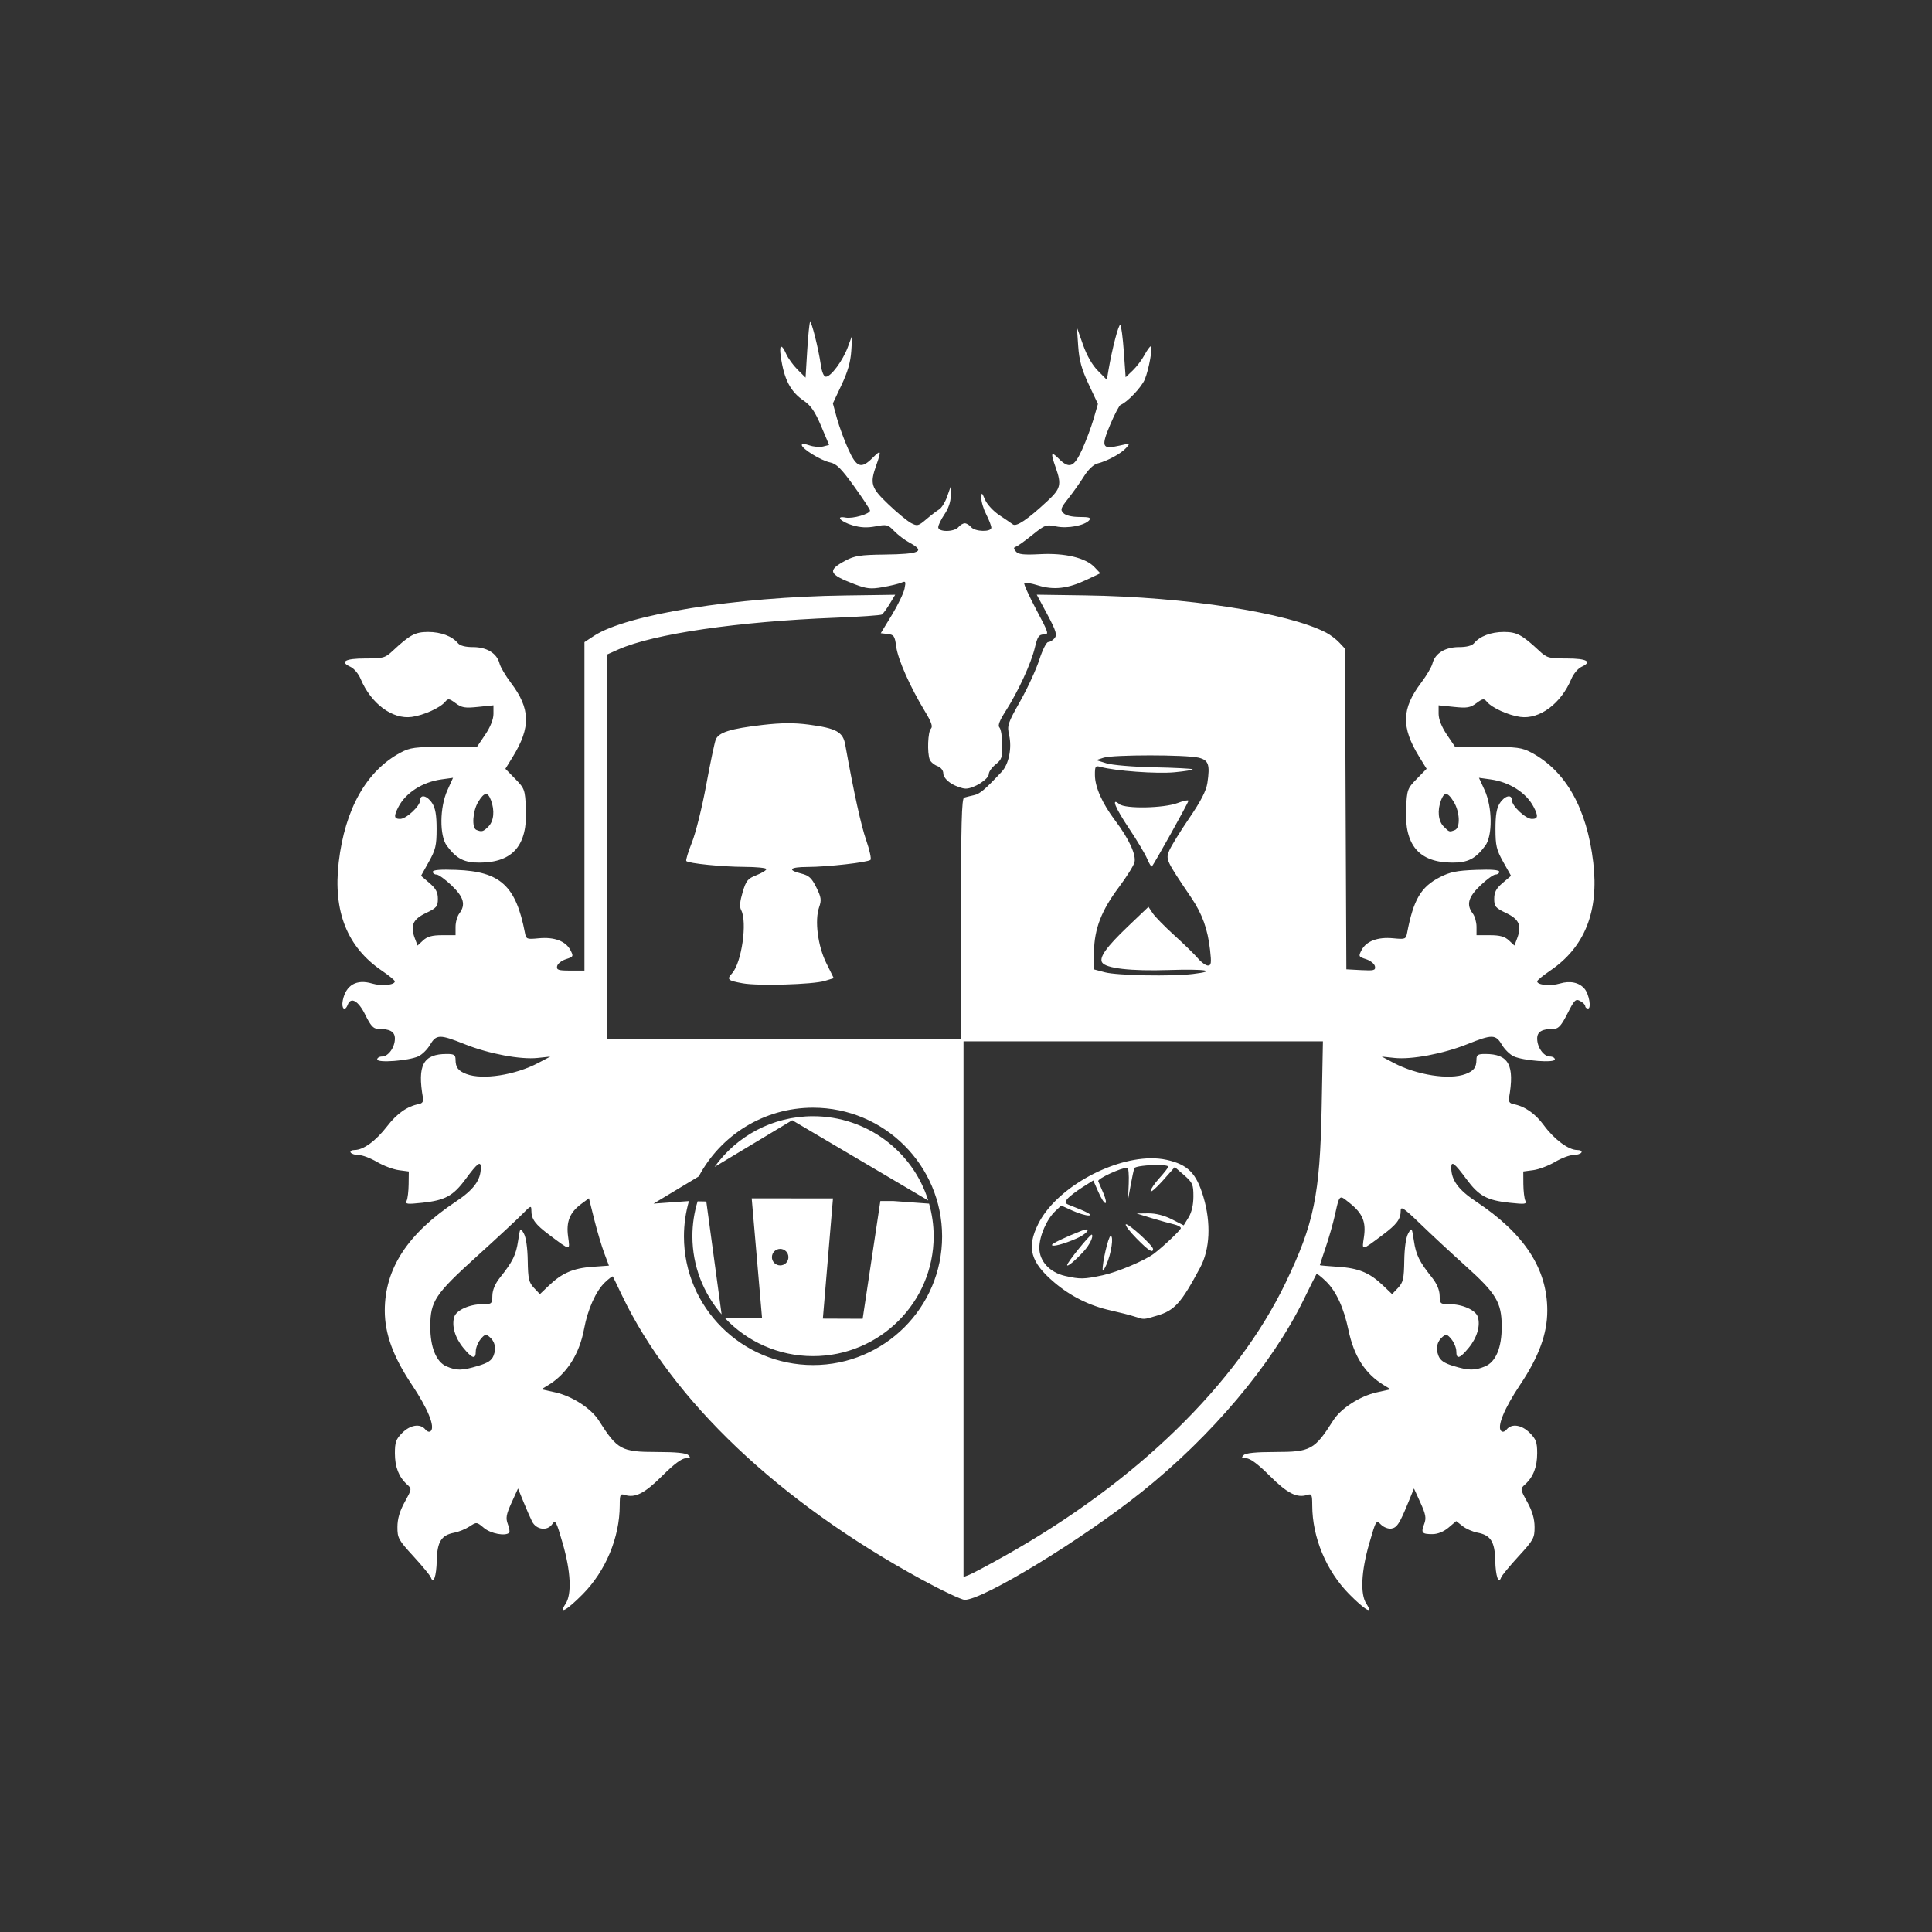 <?xml version="1.0" encoding="UTF-8" standalone="no"?>
<!-- Created with Inkscape (http://www.inkscape.org/) -->

<svg
   xmlns:dc="http://purl.org/dc/elements/1.1/"
   xmlns:cc="http://creativecommons.org/ns#"
   xmlns:rdf="http://www.w3.org/1999/02/22-rdf-syntax-ns#"
   xmlns:svg="http://www.w3.org/2000/svg"
   xmlns="http://www.w3.org/2000/svg"
   xmlns:sodipodi="http://sodipodi.sourceforge.net/DTD/sodipodi-0.dtd"
   xmlns:inkscape="http://www.inkscape.org/namespaces/inkscape"
   width="600"
   height="600"
   id="svg2"
   sodipodi:version="0.32"
   inkscape:version="0.91 r13725"
   sodipodi:docname="LogoSquare66.svg"
   inkscape:output_extension="org.inkscape.output.svg.inkscape"
   version="1.1">
  <rect width="100%" height="100%" fill="#333333" stroke="none"/>
  <defs
     id="defs4">
    <inkscape:perspective
       sodipodi:type="inkscape:persp3d"
       inkscape:vp_x="0 : 526.18109 : 1"
       inkscape:vp_y="0 : 1000 : 0"
       inkscape:vp_z="744.09448 : 526.18109 : 1"
       inkscape:persp3d-origin="372.04724 : 350.78739 : 1"
       id="perspective10" />
    <inkscape:perspective
       id="perspective2447"
       inkscape:persp3d-origin="372.04724 : 350.78739 : 1"
       inkscape:vp_z="744.09448 : 526.18109 : 1"
       inkscape:vp_y="0 : 1000 : 0"
       inkscape:vp_x="0 : 526.18109 : 1"
       sodipodi:type="inkscape:persp3d" />
  </defs>
  <sodipodi:namedview
     id="base"
     pagecolor="#ffffff"
     bordercolor="#666666"
     borderopacity="1.0"
     gridtolerance="10000"
     guidetolerance="10"
     objecttolerance="10"
     inkscape:pageopacity="0.0"
     inkscape:pageshadow="2"
     inkscape:zoom="0.57456337"
     inkscape:cx="18.296344"
     inkscape:cy="487.20451"
     inkscape:document-units="px"
     inkscape:current-layer="layer1"
     showgrid="false"
     inkscape:window-width="1368"
     inkscape:window-height="849"
     inkscape:window-x="-8"
     inkscape:window-y="-8"
     inkscape:window-maximized="1" />
  <g
     inkscape:label="Layer 1"
     inkscape:groupmode="layer"
     id="layer1"
     transform="translate(0,-452.362)">
    <path
       style="fill:#ffffff"
       d="m 251.574,552.378 c -0.194,0.194 -0.593,4.158 -0.883,8.805 l -0.515,8.461 -2.502,-2.502 c -1.364,-1.367 -2.932,-3.531 -3.507,-4.832 -1.432,-3.234 -2.217,-2.984 -1.717,0.564 1.032,7.321 2.983,11.101 7.26,14.004 2.122,1.441 3.43,3.364 5.298,7.799 l 2.477,5.862 -1.889,0.491 c -1.031,0.259 -2.94,0.086 -4.243,-0.368 -1.401,-0.488 -2.354,-0.532 -2.354,-0.098 0,1.142 5.972,4.826 8.756,5.396 2.013,0.412 3.465,1.849 7.456,7.382 2.73,3.785 4.979,7.2 4.979,7.579 0,1.048 -5.365,2.601 -7.554,2.183 -3.308,-0.632 -1.624,1.266 2.109,2.379 2.454,0.731 4.55,0.84 7.162,0.343 3.442,-0.654 3.851,-0.574 5.764,1.423 1.129,1.179 3.255,2.809 4.734,3.605 5.131,2.763 3.365,3.595 -7.799,3.728 -7.424,0.088 -9.233,0.378 -12.018,1.864 -5.759,3.073 -5.3,4.257 2.845,7.358 3.724,1.418 4.998,1.55 8.682,0.907 2.374,-0.414 4.989,-1.042 5.813,-1.398 1.346,-0.582 1.434,-0.402 0.981,1.864 -0.277,1.387 -2.055,5.082 -3.949,8.192 l -3.434,5.641 2.158,0.245 c 1.933,0.214 2.207,0.617 2.649,3.949 0.524,3.953 4.3,12.475 8.878,20.013 2.052,3.378 2.538,4.795 1.889,5.445 -0.945,0.945 -1.19,7.447 -0.368,9.59 0.275,0.716 1.334,1.623 2.354,2.011 1.113,0.423 1.864,1.345 1.864,2.305 0,0.964 1.015,2.228 2.551,3.164 1.403,0.855 3.386,1.544 4.415,1.545 2.507,0.004 7.162,-2.941 7.162,-4.537 0,-0.704 0.96,-2.056 2.134,-2.992 1.891,-1.508 2.117,-2.205 2.06,-6.156 -0.035,-2.453 -0.429,-4.844 -0.883,-5.298 -0.577,-0.577 0.007,-2.107 1.938,-5.126 3.887,-6.076 7.9,-14.799 9.05,-19.645 0.825,-3.478 1.263,-4.12 2.771,-4.12 1.702,0 1.579,-0.37 -2.354,-7.775 -2.272,-4.277 -3.939,-7.976 -3.703,-8.216 0.236,-0.24 2.178,0.1 4.317,0.76 4.842,1.495 9.226,0.996 14.961,-1.717 l 4.341,-2.06 -1.79,-1.889 c -2.733,-2.909 -9.167,-4.453 -16.898,-4.047 -5.162,0.271 -6.774,0.082 -7.529,-0.834 -0.761,-0.922 -0.763,-1.231 0.024,-1.496 0.547,-0.184 2.843,-1.833 5.101,-3.654 3.9,-3.145 4.272,-3.264 7.407,-2.624 3.569,0.729 8.886,-0.287 10.276,-1.962 0.626,-0.755 -0.054,-0.981 -3.017,-0.981 -2.364,0 -4.274,-0.448 -5.003,-1.177 -1.052,-1.052 -0.895,-1.558 1.521,-4.611 1.492,-1.885 3.688,-4.989 4.881,-6.892 1.299,-2.072 2.97,-3.637 4.145,-3.924 2.996,-0.731 7.29,-3.054 8.854,-4.783 1.385,-1.532 1.354,-1.545 -2.183,-0.736 -5.248,1.201 -5.62,0.323 -2.698,-6.573 1.357,-3.204 2.814,-5.974 3.237,-6.131 1.989,-0.741 6.466,-5.446 7.48,-7.873 1.288,-3.082 2.576,-10.276 1.839,-10.276 -0.269,0 -1.141,1.219 -1.938,2.698 -0.796,1.479 -2.423,3.627 -3.63,4.783 l -2.207,2.109 -0.564,-7.946 c -0.31,-4.37 -0.802,-8.104 -1.104,-8.29 -0.514,-0.317 -2.484,7.192 -3.654,13.98 l -0.515,3.041 -2.747,-2.771 c -1.75,-1.75 -3.456,-4.712 -4.66,-8.118 l -1.889,-5.371 0.392,5.764 c 0.309,4.446 1.052,7.185 3.262,11.895 l 2.87,6.107 -1.324,4.586 c -0.734,2.524 -2.33,6.811 -3.556,9.516 -2.54,5.601 -4.012,6.166 -7.333,2.845 -2.373,-2.373 -2.534,-1.836 -0.883,2.845 1.85,5.244 1.536,6.525 -2.551,10.325 -6.236,5.799 -9.667,8.103 -10.767,7.284 -0.544,-0.405 -2.45,-1.701 -4.243,-2.894 -1.792,-1.193 -3.755,-3.312 -4.366,-4.709 -1.06,-2.423 -1.116,-2.465 -1.177,-0.564 -0.035,1.096 0.657,3.384 1.521,5.077 0.863,1.693 1.57,3.54 1.57,4.096 0,1.429 -5.066,1.29 -6.279,-0.172 -0.537,-0.647 -1.42,-1.177 -1.962,-1.177 -0.542,0 -1.425,0.53 -1.962,1.177 -1.294,1.559 -6.279,1.601 -6.279,0.049 0,-0.628 0.883,-2.457 1.962,-4.047 1.228,-1.809 1.935,-3.941 1.913,-5.715 l -0.024,-2.845 -1.104,3.139 c -0.61,1.727 -1.72,3.492 -2.453,3.924 -0.733,0.432 -2.534,1.816 -3.998,3.066 -2.469,2.107 -2.808,2.192 -4.734,1.177 -1.141,-0.602 -4.315,-3.215 -7.039,-5.813 -5.439,-5.188 -5.788,-6.396 -3.752,-12.165 1.637,-4.638 1.491,-4.9 -1.128,-2.281 -3.559,3.559 -4.987,3.051 -7.554,-2.624 -1.22,-2.698 -2.817,-7.011 -3.532,-9.59 l -1.275,-4.684 2.673,-5.69 c 1.917,-4.036 2.809,-7.085 3.041,-10.595 l 0.319,-4.954 -1.373,3.728 c -1.575,4.251 -5.25,9.222 -6.818,9.222 -0.659,0 -1.256,-1.398 -1.594,-3.728 -0.737,-5.079 -2.903,-13.677 -3.336,-13.244 z m 70.39,84.664 3.286,6.131 c 2.747,5.155 3.105,6.36 2.256,7.382 -0.556,0.67 -1.446,1.202 -1.987,1.202 -0.541,0 -1.782,2.469 -2.747,5.469 -0.965,3.001 -3.618,8.782 -5.911,12.852 -3.93,6.976 -4.143,7.57 -3.458,10.62 0.899,4.003 -0.108,8.987 -2.305,11.331 -5.244,5.591 -6.773,6.879 -8.633,7.284 -1.137,0.247 -2.502,0.594 -3.041,0.76 -0.767,0.236 -0.981,8.439 -0.981,37.598 l 0,37.304 -54.938,0 -54.938,0 0,-59.696 0,-59.672 3.507,-1.57 c 10.925,-4.833 37.046,-8.655 67.275,-9.835 7.628,-0.298 14.17,-0.748 14.544,-1.006 0.374,-0.258 1.458,-1.73 2.404,-3.286 l 1.717,-2.845 -15.5,0.221 c -34.002,0.447 -67.885,5.887 -78.066,12.557 l -2.943,1.938 0,51.014 0,50.99 -4.39,0 c -3.743,0 -4.321,-0.198 -4.096,-1.373 0.145,-0.755 1.368,-1.719 2.722,-2.158 2.354,-0.764 2.418,-0.899 1.398,-2.845 -1.452,-2.772 -5.021,-4.112 -9.786,-3.654 -3.734,0.359 -3.945,0.3 -4.317,-1.643 -2.808,-14.669 -7.604,-19.084 -21.338,-19.596 -4.926,-0.184 -7.284,0.007 -7.284,0.589 0,0.473 0.513,0.858 1.153,0.858 0.64,0 2.759,1.541 4.709,3.409 3.778,3.62 4.425,5.97 2.354,8.707 -0.634,0.838 -1.153,2.692 -1.153,4.12 l 0,2.6 -4.169,0 c -3.115,0 -4.623,0.419 -5.911,1.619 l -1.717,1.594 -0.809,-2.134 c -1.531,-4.027 -0.686,-6.002 3.385,-7.946 3.362,-1.606 3.728,-2.046 3.728,-4.439 0,-2.037 -0.62,-3.19 -2.624,-4.905 l -2.6,-2.232 2.404,-4.317 c 2.104,-3.758 2.428,-5.073 2.428,-10.227 0,-4.346 -0.376,-6.485 -1.398,-8.045 -1.524,-2.326 -3.703,-2.845 -3.703,-0.883 0,1.792 -4.317,5.813 -6.23,5.813 -1.914,0 -2.023,-0.854 -0.515,-3.752 2.291,-4.404 7.476,-7.724 13.391,-8.535 l 3.556,-0.491 -1.741,3.851 c -2.412,5.292 -2.5,14.148 -0.172,17.266 3.055,4.092 5.389,5.271 10.374,5.224 10.162,-0.096 14.687,-5.416 14.176,-16.678 -0.273,-6.01 -0.397,-6.335 -3.336,-9.344 l -3.041,-3.115 2.33,-3.777 c 5.614,-9.16 5.449,-14.915 -0.638,-22.956 -1.661,-2.195 -3.234,-4.871 -3.507,-5.96 -0.789,-3.145 -3.932,-5.101 -8.192,-5.101 -2.421,0 -4.07,-0.427 -4.734,-1.226 -1.802,-2.172 -5.288,-3.483 -9.246,-3.483 -4.028,0 -5.648,0.884 -10.963,5.837 -2.428,2.263 -2.977,2.404 -8.56,2.404 -6.263,0 -8.052,1.021 -4.586,2.6 1.078,0.491 2.486,2.164 3.139,3.728 3.211,7.685 9.873,12.643 15.868,11.822 3.713,-0.509 8.824,-2.811 10.399,-4.709 0.89,-1.073 1.244,-1.033 3.237,0.441 1.923,1.422 2.911,1.579 6.99,1.153 l 4.758,-0.491 0,2.649 c 0,1.684 -0.927,4.036 -2.551,6.45 l -2.551,3.777 -10.203,0.024 c -9.061,0.02 -10.595,0.218 -13.538,1.79 -10.591,5.659 -17.266,17.498 -19.204,34.018 -1.796,15.311 2.61,26.391 13.416,33.723 2.182,1.48 3.987,2.971 3.998,3.286 0.041,1.156 -4.128,1.559 -7.039,0.687 -4.848,-1.453 -8.161,0.458 -9.124,5.273 -0.506,2.531 0.687,3.536 1.545,1.3 0.978,-2.548 3.314,-1.205 5.445,3.139 1.631,3.325 2.508,4.333 3.875,4.341 3.805,0.023 5.322,0.88 5.322,3.041 0,2.717 -2.04,5.567 -3.973,5.567 -0.839,0 -1.521,0.413 -1.521,0.907 0,1.153 9.747,0.425 12.778,-0.957 1.169,-0.533 2.803,-2.163 3.654,-3.605 1.921,-3.257 3.005,-3.27 10.742,-0.172 7.454,2.985 17.381,4.847 22.662,4.268 l 3.924,-0.417 -3.728,1.962 c -7.183,3.796 -17.318,5.359 -22.319,3.458 -2.569,-0.977 -3.368,-2.037 -3.385,-4.464 -0.01,-1.488 -0.439,-1.766 -2.722,-1.766 -7.335,0 -9.203,3.46 -7.382,13.71 0.185,1.041 -0.214,1.634 -1.275,1.839 -3.641,0.704 -6.789,2.912 -9.859,6.892 -3.54,4.588 -7.379,7.382 -10.105,7.382 -0.947,0 -1.493,0.353 -1.226,0.785 0.267,0.432 1.403,0.785 2.526,0.785 1.124,0 3.661,0.966 5.641,2.134 1.98,1.167 5.018,2.314 6.745,2.551 l 3.139,0.417 -0.049,3.924 c -0.021,2.157 -0.296,4.476 -0.613,5.15 -0.507,1.078 0.089,1.15 4.881,0.638 7.051,-0.753 9.557,-2.118 13.391,-7.309 3.724,-5.041 4.758,-5.821 4.758,-3.605 0,3.862 -2.201,6.865 -7.701,10.522 -15.037,9.997 -22.122,20.856 -22.122,33.895 0,7.183 2.588,14.306 8.388,22.981 4.959,7.418 7.268,13.04 5.911,14.397 -0.434,0.434 -1.109,0.242 -1.717,-0.491 -1.576,-1.899 -4.641,-1.441 -7.162,1.079 -1.939,1.939 -2.281,2.903 -2.281,6.303 0,4.27 1.201,7.378 3.752,9.688 1.551,1.403 1.526,1.437 -0.711,5.494 -1.561,2.831 -2.247,5.207 -2.256,7.75 -0.013,3.419 0.316,4.018 4.979,9.099 2.75,2.997 5.183,5.95 5.396,6.548 0.806,2.272 1.73,-0.368 1.839,-5.249 0.13,-5.823 1.418,-7.882 5.42,-8.633 1.388,-0.26 3.538,-1.137 4.758,-1.938 2.197,-1.441 2.236,-1.429 4.488,0.466 2.098,1.765 6.672,2.624 7.824,1.472 0.241,-0.241 0.048,-1.443 -0.417,-2.673 -0.705,-1.869 -0.516,-2.958 1.153,-6.647 l 2.011,-4.415 1.692,4.145 c 0.93,2.282 2.127,5.028 2.673,6.107 1.299,2.568 4.703,3.038 6.23,0.858 1.031,-1.472 1.269,-1.026 3.286,5.96 2.508,8.685 2.852,15.746 0.907,18.713 -2.335,3.563 0.36,2.058 5.322,-2.968 7.118,-7.208 11.448,-17.591 11.478,-27.518 0.011,-3.435 0.152,-3.744 1.594,-3.286 3.185,1.011 6.153,-0.498 11.601,-5.935 3.627,-3.62 6.068,-5.445 7.284,-5.445 1.464,0 1.62,-0.196 0.834,-0.981 -0.669,-0.668 -3.798,-0.978 -9.81,-0.981 -11.018,-0.007 -12.232,-0.675 -18.027,-9.81 -2.366,-3.729 -8.269,-7.539 -13.489,-8.707 l -4.317,-0.957 2.183,-1.324 c 5.765,-3.533 9.636,-9.644 11.086,-17.487 1.112,-6.013 3.655,-11.693 6.426,-14.348 1.259,-1.206 2.385,-2.048 2.502,-1.864 0.117,0.184 1.375,2.816 2.82,5.837 15.663,32.744 48.598,63.987 93.003,88.22 6.413,3.5 12.466,6.352 13.44,6.352 5.754,0 36.436,-18.699 54.963,-33.502 21.752,-17.38 40.417,-39.52 50.278,-59.647 2.072,-4.228 3.879,-7.858 4.022,-8.045 0.144,-0.186 1.467,0.851 2.943,2.281 3.144,3.047 5.513,8.174 6.965,15.083 1.728,8.218 5.157,13.576 10.939,17.119 l 2.158,1.324 -4.317,0.957 c -5.22,1.168 -11.124,4.978 -13.489,8.707 -5.795,9.135 -7.009,9.804 -18.027,9.81 -6.012,0.003 -9.142,0.313 -9.81,0.981 -0.786,0.785 -0.63,0.981 0.834,0.981 1.216,0 3.657,1.825 7.284,5.445 5.448,5.437 8.415,6.946 11.601,5.935 1.442,-0.458 1.584,-0.149 1.594,3.286 0.03,9.927 4.36,20.31 11.478,27.518 4.962,5.026 7.657,6.531 5.322,2.968 -1.937,-2.956 -1.6,-10.044 0.883,-18.64 2.123,-7.35 2.172,-7.418 3.654,-5.935 0.827,0.827 2.258,1.385 3.188,1.251 1.779,-0.257 2.609,-1.539 5.371,-8.314 l 1.692,-4.145 2.011,4.415 c 1.669,3.689 1.858,4.778 1.153,6.647 -1.026,2.718 -0.709,3.115 2.575,3.115 1.603,0 3.47,-0.741 4.979,-2.011 l 2.404,-2.036 1.962,1.545 c 1.08,0.849 3.156,1.763 4.611,2.036 4.126,0.774 5.412,2.791 5.543,8.658 0.109,4.88 1.033,7.521 1.839,5.249 0.212,-0.598 2.645,-3.552 5.396,-6.548 4.663,-5.081 4.992,-5.68 4.979,-9.099 -0.011,-2.544 -0.695,-4.919 -2.256,-7.75 -2.237,-4.057 -2.237,-4.09 -0.687,-5.494 2.552,-2.309 3.753,-5.418 3.752,-9.688 0,-3.401 -0.366,-4.364 -2.305,-6.303 -2.52,-2.52 -5.585,-2.979 -7.162,-1.079 -0.608,0.732 -1.282,0.925 -1.717,0.491 -1.357,-1.357 0.951,-6.979 5.911,-14.397 5.8,-8.675 8.412,-15.798 8.412,-22.981 0,-13.039 -7.109,-23.898 -22.147,-33.895 -5.5,-3.657 -7.677,-6.66 -7.677,-10.522 0,-2.215 1.01,-1.435 4.734,3.605 3.834,5.19 6.34,6.555 13.391,7.309 4.792,0.512 5.388,0.44 4.881,-0.638 -0.318,-0.675 -0.592,-2.994 -0.613,-5.15 l -0.024,-3.924 3.139,-0.417 c 1.727,-0.237 4.74,-1.383 6.72,-2.551 1.98,-1.167 4.517,-2.134 5.641,-2.134 1.124,0 2.284,-0.353 2.551,-0.785 0.27,-0.437 -0.331,-0.785 -1.349,-0.785 -2.672,0 -7.105,-3.306 -10.35,-7.726 -2.668,-3.634 -5.865,-5.847 -9.492,-6.548 -1.061,-0.205 -1.485,-0.798 -1.3,-1.839 1.82,-10.25 -0.047,-13.71 -7.382,-13.71 -2.284,0 -2.712,0.278 -2.722,1.766 -0.017,2.427 -0.816,3.487 -3.385,4.464 -5.001,1.901 -15.136,0.337 -22.319,-3.458 l -3.703,-1.962 3.924,0.417 c 5.281,0.58 15.184,-1.283 22.637,-4.268 7.738,-3.098 8.821,-3.085 10.742,0.172 0.851,1.443 2.51,3.073 3.679,3.605 3.031,1.381 12.778,2.109 12.778,0.957 0,-0.494 -0.706,-0.907 -1.545,-0.907 -1.933,0 -3.949,-2.85 -3.949,-5.567 0,-2.157 1.488,-3.018 5.273,-3.041 1.354,-0.008 2.304,-1.112 4.145,-4.758 2.13,-4.22 2.54,-4.616 3.924,-3.875 0.852,0.456 1.57,1.153 1.57,1.57 0,0.416 0.397,0.76 0.883,0.76 1.086,0 0.317,-4.43 -1.055,-6.082 -1.671,-2.013 -4.504,-2.626 -7.701,-1.668 -2.911,0.872 -7.08,0.47 -7.039,-0.687 0.011,-0.316 1.816,-1.806 3.998,-3.286 10.783,-7.316 15.21,-18.423 13.416,-33.625 -1.98,-16.778 -8.508,-28.4 -19.204,-34.116 -2.943,-1.573 -4.453,-1.77 -13.514,-1.79 l -10.203,-0.024 -2.551,-3.777 c -1.623,-2.414 -2.551,-4.766 -2.551,-6.45 l 0,-2.649 4.734,0.491 c 4.079,0.426 5.066,0.269 6.99,-1.153 1.994,-1.474 2.372,-1.514 3.262,-0.441 1.575,1.898 6.661,4.2 10.374,4.709 5.995,0.822 12.657,-4.137 15.868,-11.822 0.653,-1.564 2.061,-3.237 3.139,-3.728 3.466,-1.579 1.702,-2.6 -4.562,-2.6 -5.582,0 -6.156,-0.141 -8.584,-2.404 -5.315,-4.953 -6.935,-5.837 -10.963,-5.837 -3.958,0 -7.444,1.311 -9.246,3.483 -0.663,0.799 -2.313,1.226 -4.734,1.226 -4.259,0 -7.402,1.956 -8.192,5.101 -0.273,1.089 -1.846,3.765 -3.507,5.96 -6.087,8.042 -6.251,13.796 -0.638,22.956 l 2.33,3.777 -3.041,3.115 c -2.939,3.01 -3.063,3.334 -3.336,9.344 -0.511,11.262 4.014,16.582 14.176,16.678 4.986,0.047 7.344,-1.132 10.399,-5.224 2.328,-3.118 2.24,-11.974 -0.172,-17.266 l -1.766,-3.851 3.556,0.491 c 5.915,0.811 11.125,4.131 13.416,8.535 1.508,2.899 1.374,3.752 -0.54,3.752 -1.912,0 -6.205,-4.021 -6.205,-5.813 0,-1.962 -2.204,-1.443 -3.728,0.883 -1.022,1.559 -1.373,3.698 -1.373,8.045 0,5.154 0.3,6.469 2.404,10.227 l 2.428,4.317 -2.624,2.232 c -2.005,1.715 -2.6,2.868 -2.6,4.905 0,2.394 0.366,2.833 3.728,4.439 4.071,1.945 4.891,3.919 3.36,7.946 l -0.809,2.134 -1.717,-1.594 c -1.288,-1.2 -2.771,-1.619 -5.886,-1.619 l -4.169,0 0,-2.6 c 0,-1.428 -0.519,-3.282 -1.153,-4.12 -2.07,-2.737 -1.448,-5.087 2.33,-8.707 1.95,-1.868 4.069,-3.409 4.709,-3.409 0.64,0 1.177,-0.385 1.177,-0.858 0,-0.582 -2.358,-0.773 -7.284,-0.589 -5.927,0.221 -8.017,0.649 -11.184,2.281 -5.888,3.033 -8.167,6.934 -10.154,17.315 -0.372,1.943 -0.607,2.002 -4.341,1.643 -4.764,-0.458 -8.334,0.882 -9.786,3.654 -1.02,1.946 -0.956,2.081 1.398,2.845 1.354,0.439 2.598,1.429 2.747,2.207 0.24,1.253 -0.261,1.387 -4.317,1.177 l -4.562,-0.245 -0.221,-49.788 -0.196,-49.788 -1.766,-1.888 c -0.968,-1.037 -2.802,-2.43 -4.071,-3.09 -11.954,-6.216 -43.635,-11.119 -74.804,-11.576 l -15.108,-0.221 z m -77.453,39.928 c -2.263,0.016 -4.701,0.183 -7.579,0.515 -10.128,1.167 -13.799,2.329 -14.667,4.611 -0.371,0.975 -1.712,7.359 -2.968,14.176 -1.255,6.817 -3.236,14.788 -4.415,17.732 -1.178,2.944 -1.965,5.54 -1.741,5.764 0.748,0.748 11.067,1.789 18.002,1.815 3.777,0.014 6.867,0.321 6.867,0.687 0,0.366 -1.394,1.222 -3.09,1.889 -2.722,1.069 -3.219,1.685 -4.292,5.298 -0.843,2.838 -0.998,4.524 -0.466,5.518 1.982,3.704 0.173,16.362 -2.821,19.67 -1.713,1.893 -1.372,2.243 3.311,3.09 4.821,0.872 21.749,0.382 25.458,-0.736 l 2.82,-0.858 -2.305,-4.66 c -2.65,-5.346 -3.67,-13.263 -2.232,-17.389 0.773,-2.217 0.647,-3.075 -0.883,-6.156 -1.461,-2.942 -2.289,-3.694 -4.709,-4.292 -4.436,-1.096 -3.541,-2.028 1.962,-2.036 6.165,-0.008 18.8,-1.436 19.572,-2.207 0.319,-0.319 -0.274,-3.062 -1.324,-6.082 -1.609,-4.627 -3.821,-14.692 -6.524,-29.75 -0.701,-3.903 -2.764,-5.043 -11.38,-6.181 -2.244,-0.296 -4.335,-0.433 -6.598,-0.417 z m 112.599,9.982 c 6.521,-8e-5 13.185,0.249 15.108,0.711 3.118,0.749 3.6,2.158 2.747,7.848 -0.368,2.454 -2.031,5.664 -5.666,10.988 -2.827,4.141 -5.604,8.652 -6.181,10.031 -1.14,2.729 -0.996,3.023 6.843,14.617 3.419,5.057 5.101,9.733 5.837,16.236 0.461,4.072 0.355,4.832 -0.662,4.832 -0.665,0 -2.063,-0.986 -3.09,-2.207 -1.028,-1.221 -4.33,-4.444 -7.333,-7.162 -3.003,-2.717 -6.035,-5.818 -6.745,-6.892 l -1.3,-1.962 -6.426,6.131 c -6.643,6.347 -8.94,9.567 -7.971,11.135 1.14,1.844 8.957,2.731 20.675,2.354 11.496,-0.369 15.446,0.272 7.505,1.226 -6.609,0.794 -23.428,0.484 -27.273,-0.515 l -3.532,-0.932 0.098,-5.494 c 0.149,-7.189 2.307,-12.754 7.775,-20.062 2.385,-3.188 4.547,-6.642 4.807,-7.677 0.577,-2.301 -1.726,-7.309 -5.984,-12.95 -4.019,-5.323 -6.282,-10.383 -6.303,-14.152 -0.016,-2.771 0.153,-2.97 1.766,-2.526 4.561,1.256 17.406,2.183 22.907,1.668 3.319,-0.311 5.872,-0.725 5.665,-0.932 -0.207,-0.207 -5.61,-0.481 -12.018,-0.613 -6.528,-0.135 -13.03,-0.693 -14.789,-1.251 l -3.139,-0.981 2.354,-0.76 c 1.426,-0.462 7.803,-0.711 14.323,-0.711 z m -206.288,12.018 c 0.626,-0.085 1.134,0.548 1.643,1.888 1.217,3.202 0.914,6.493 -0.785,8.192 -1.612,1.612 -2.037,1.737 -3.728,1.055 -1.508,-0.608 -1.174,-5.856 0.564,-8.707 0.937,-1.538 1.679,-2.343 2.305,-2.428 z m 298.138,0 c 0.676,-0.106 1.472,0.698 2.526,2.428 1.908,3.129 2.087,8.077 0.319,8.756 -1.721,0.66 -1.701,0.653 -3.458,-1.104 -1.699,-1.699 -2.027,-4.99 -0.809,-8.192 0.446,-1.173 0.897,-1.806 1.423,-1.888 z m -80.151,1.962 c -0.508,-0.013 -1.69,0.289 -3.066,0.809 -4.335,1.64 -16.286,1.868 -18.125,0.343 -2.646,-2.194 -1.354,1.039 3.09,7.677 2.42,3.615 4.916,7.795 5.543,9.295 0.627,1.5 1.288,2.563 1.472,2.379 0.689,-0.689 11.356,-19.832 11.356,-20.381 0,-0.079 -0.1,-0.118 -0.27,-0.123 z m -69.58,74.829 55.797,0 55.821,0 -0.392,20.602 c -0.531,27.112 -2.377,36.03 -11.184,54.35 -15.189,31.597 -46.396,61.946 -87.313,84.884 -5.063,2.838 -9.992,5.463 -10.963,5.837 l -1.766,0.687 0,-83.192 0,-83.168 z m -46.722,20.602 c 22.133,-10e-6 40.075,17.921 40.075,39.977 -10e-6,22.056 -17.943,39.953 -40.075,39.953 -22.133,0 -40.1,-17.897 -40.1,-39.953 0,-3.803 0.547,-7.476 1.545,-10.963 l -0.098,0 -10.89,0.785 14.053,-8.461 c 6.724,-12.686 20.106,-21.338 35.489,-21.338 z m 0,2.649 c -12.622,0 -23.791,6.222 -30.584,15.746 l 24.109,-14.495 42.234,24.918 c -4.743,-15.162 -18.958,-26.169 -35.759,-26.169 z m 104.677,13.072 c -12.73,0.217 -29.342,9.522 -34.753,20.381 -3.667,7.359 -2.415,11.91 5.028,18.198 5.141,4.343 10.952,7.22 17.536,8.682 2.66,0.591 5.916,1.418 7.211,1.839 3.17,1.031 2.747,1.059 7.137,-0.245 5.452,-1.619 7.473,-3.866 13.391,-14.936 3.044,-5.695 3.403,-13.826 1.006,-21.902 -2.195,-7.394 -4.826,-10.061 -11.38,-11.527 -1.616,-0.362 -3.356,-0.521 -5.175,-0.491 z m 2.354,2.085 c 1.817,0.009 3.262,0.167 3.262,0.54 0,0.271 -1.236,1.859 -2.747,3.532 -1.511,1.672 -2.736,3.484 -2.722,4.022 0.014,0.538 1.714,-0.913 3.777,-3.237 l 3.728,-4.218 2.919,2.526 c 2.634,2.312 2.872,2.899 2.87,6.573 -0.003,2.599 -0.526,4.932 -1.496,6.524 l -1.521,2.477 -3.703,-1.889 c -2.393,-1.212 -5.022,-1.868 -7.333,-1.839 l -3.581,0.049 4.709,1.447 c 2.59,0.793 5.68,1.643 6.867,1.913 1.187,0.27 2.158,0.809 2.158,1.177 0,0.563 -5.306,5.603 -8.339,7.922 -2.781,2.126 -11.434,5.77 -15.917,6.72 -5.864,1.243 -6.979,1.267 -11.65,0.221 -4.806,-1.077 -8.045,-4.591 -8.045,-8.707 0,-3.669 2.28,-8.919 4.979,-11.454 l 1.815,-1.717 3.458,1.57 c 1.904,0.864 4.189,1.546 5.052,1.521 1.512,-0.045 -0.459,-1.121 -5.788,-3.164 -1.612,-0.618 -1.714,-0.88 -0.785,-2.011 0.587,-0.714 2.624,-2.289 4.537,-3.507 l 3.483,-2.207 1.545,3.507 c 0.839,1.939 1.825,3.532 2.207,3.532 0.382,0 0.128,-1.324 -0.564,-2.943 -0.692,-1.619 -1.437,-3.353 -1.643,-3.851 -0.319,-0.768 7.078,-4.194 9.05,-4.194 0.335,0 0.526,2.207 0.417,4.905 l -0.196,4.905 0.785,-4.317 c 0.444,-2.374 0.941,-4.758 1.104,-5.298 0.19,-0.63 4.281,-1.046 7.309,-1.03 z m 57.121,10.105 c 0.54,0.072 1.303,0.744 2.575,1.766 3.969,3.19 5.054,5.819 4.341,10.571 -0.637,4.246 -0.859,4.275 5.764,-0.687 4.488,-3.363 5.666,-4.922 5.666,-7.628 0,-1.434 1.057,-0.719 6.082,4.145 3.345,3.238 9.743,9.19 14.225,13.22 9.369,8.422 11.035,11.224 11.061,18.591 0.024,6.632 -1.812,11.054 -5.175,12.459 -3.203,1.338 -5.135,1.311 -9.958,-0.172 -2.763,-0.849 -3.969,-1.695 -4.537,-3.188 -0.89,-2.342 -0.42,-4.393 1.349,-5.862 1.047,-0.869 1.47,-0.737 2.722,0.809 0.814,1.005 1.496,2.672 1.496,3.703 0,2.631 1.058,2.333 3.851,-1.055 2.588,-3.14 3.694,-6.887 2.82,-9.639 -0.661,-2.082 -4.788,-3.921 -8.805,-3.924 -2.844,-0.003 -2.987,-0.102 -3.041,-2.673 -0.036,-1.726 -0.876,-3.714 -2.354,-5.567 -3.994,-5.005 -4.986,-7.045 -5.641,-11.429 -0.626,-4.189 -0.666,-4.23 -1.766,-2.305 -0.693,1.212 -1.162,4.447 -1.226,8.461 -0.091,5.649 -0.345,6.766 -1.938,8.461 l -1.839,1.938 -2.796,-2.673 c -4.143,-3.965 -7.591,-5.4 -13.955,-5.813 -3.13,-0.203 -5.69,-0.432 -5.69,-0.515 0,-0.084 0.826,-2.603 1.839,-5.592 1.013,-2.989 2.265,-7.387 2.796,-9.761 0.949,-4.241 1.234,-5.761 2.134,-5.641 z m -233.757,0.221 1.668,6.671 c 0.919,3.664 2.321,8.36 3.115,10.448 l 1.423,3.802 -5.175,0.368 c -5.891,0.421 -9.432,1.953 -13.465,5.813 l -2.796,2.673 -1.839,-1.938 c -1.593,-1.695 -1.847,-2.813 -1.938,-8.461 -0.065,-4.015 -0.534,-7.25 -1.226,-8.461 -1.1,-1.925 -1.14,-1.883 -1.766,2.305 -0.655,4.384 -1.647,6.424 -5.641,11.429 -1.479,1.853 -2.318,3.841 -2.354,5.567 -0.054,2.571 -0.172,2.671 -3.017,2.673 -4.017,0.003 -8.144,1.843 -8.805,3.924 -0.873,2.751 0.208,6.499 2.796,9.639 2.792,3.388 3.875,3.685 3.875,1.055 0,-1.031 0.658,-2.698 1.472,-3.703 1.252,-1.547 1.676,-1.678 2.722,-0.809 1.768,1.467 2.236,3.503 1.349,5.837 -0.583,1.533 -1.775,2.315 -4.881,3.237 -4.941,1.467 -6.604,1.508 -9.786,0.123 -3.182,-1.385 -5.026,-5.976 -5.003,-12.435 0.028,-7.803 1.47,-9.962 14.495,-21.755 6.364,-5.762 12.763,-11.714 14.225,-13.22 2.446,-2.519 2.673,-2.609 2.673,-1.006 0,2.711 1.151,4.288 5.641,7.652 6.61,4.952 6.38,4.948 5.764,0.466 -0.636,-4.628 0.524,-7.507 4.12,-10.154 l 2.354,-1.741 z m 50.548,0.024 3.213,37.181 -11.527,0 c 6.842,7.271 16.579,11.822 27.371,11.822 20.678,0 37.451,-16.692 37.451,-37.255 0,-3.505 -0.512,-6.888 -1.423,-10.105 l -11.11,-0.809 -4.022,0 -5.494,36.568 -12.361,-0.049 3.139,-37.329 -25.237,-0.025 z m -16.8,0.932 c -1.044,3.422 -1.619,7.057 -1.619,10.816 0,9.277 3.423,17.757 9.075,24.281 l -4.758,-35.048 -2.698,-0.049 z m 133.054,7.113 c -0.031,0.003 -0.056,0.032 -0.074,0.049 -0.269,0.27 1.244,2.242 3.36,4.39 3.722,3.779 5.101,4.653 5.101,3.237 0,-1.018 -7.423,-7.76 -8.388,-7.677 z m -12.41,1.619 c -0.304,0.025 -0.756,0.151 -1.373,0.392 -5.009,1.957 -9.222,3.966 -9.222,4.415 0,0.698 3.654,-0.251 7.652,-2.011 2.798,-1.232 4.26,-2.906 2.943,-2.796 z m 1.741,1.594 c -0.765,0.194 -7.628,8.67 -7.628,9.467 0,0.697 2.604,-1.468 5.224,-4.341 1.772,-1.943 3.017,-4.562 2.453,-5.126 -0.012,-0.012 -0.024,-0.007 -0.049,0 z m 5.886,0.417 c -0.686,0 -2.667,8.53 -2.477,10.669 0.035,0.396 0.574,-0.413 1.177,-1.79 1.519,-3.469 2.307,-8.878 1.3,-8.878 z m -102.617,4.022 c 1.417,0 2.551,1.158 2.551,2.575 0,1.417 -1.134,2.551 -2.551,2.551 -1.417,0 -2.575,-1.134 -2.575,-2.551 0,-1.417 1.158,-2.575 2.575,-2.575 z"
       id="path2385"
       inkscape:connector-curvature="0" />
  </g>
</svg>
